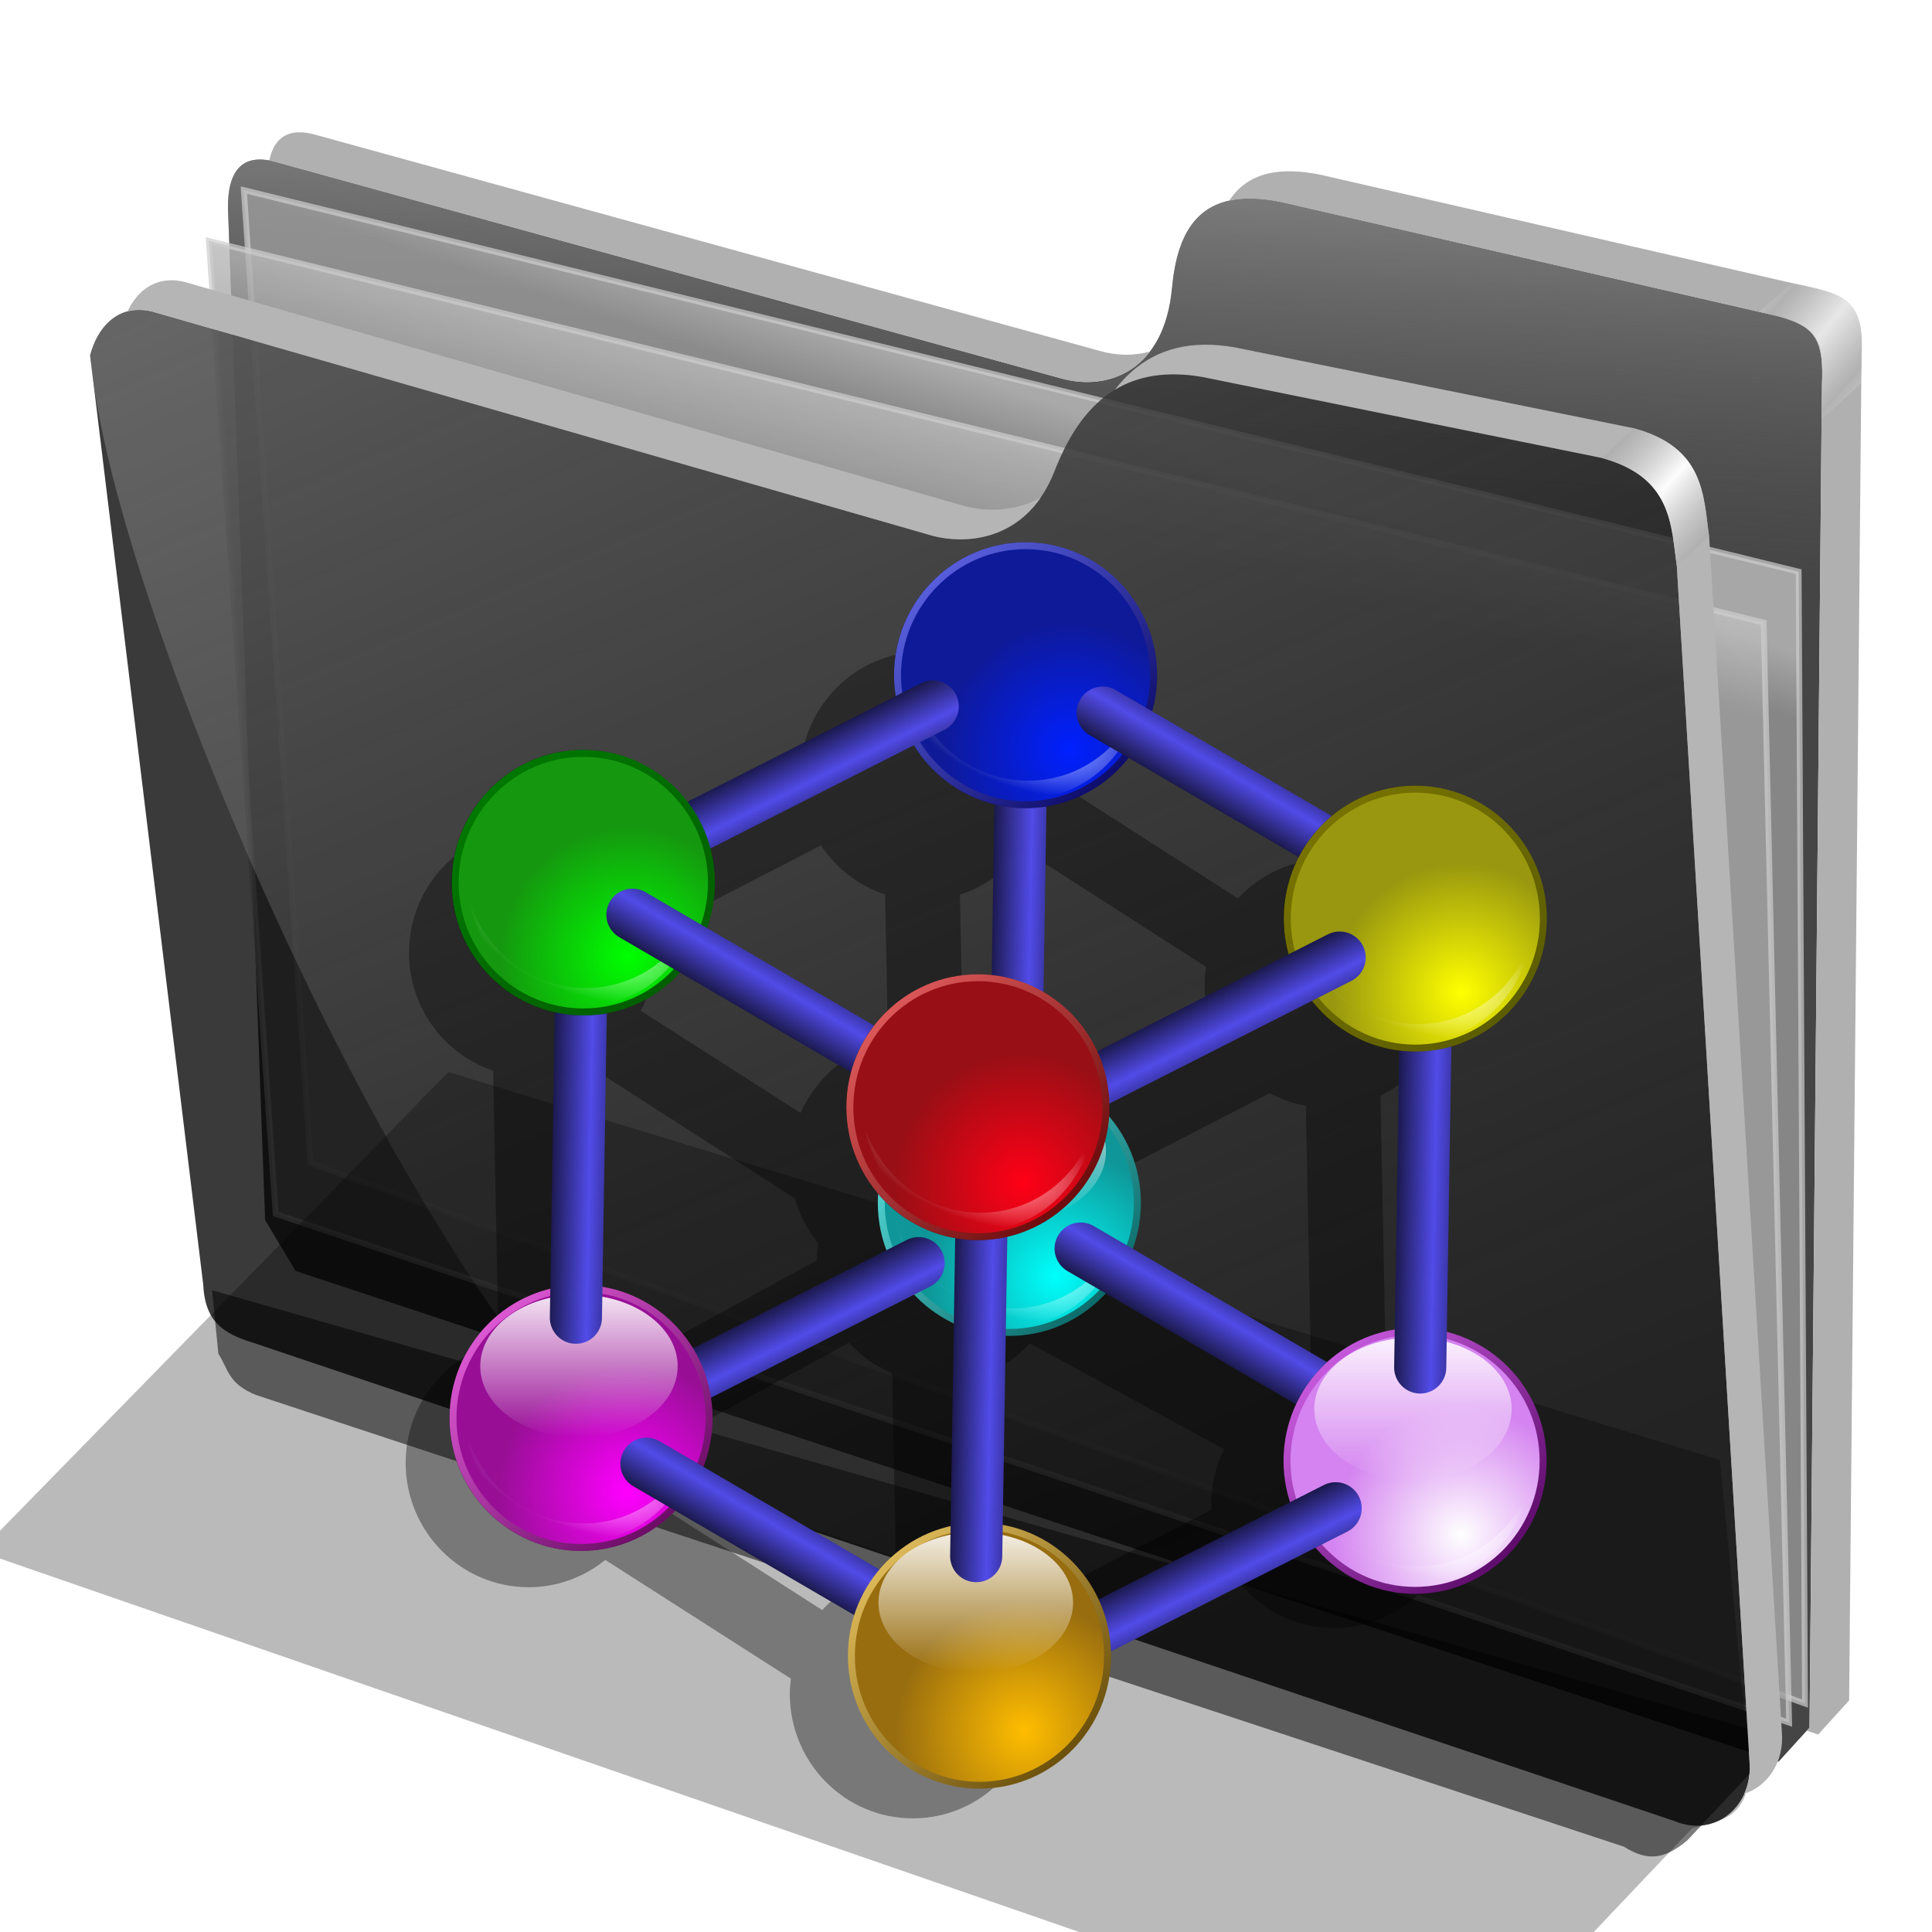 <?xml version="1.0" encoding="UTF-8" standalone="no"?>
<!-- Created with Inkscape (http://www.inkscape.org/) -->
<svg xmlns:dc="http://purl.org/dc/elements/1.1/" xmlns:cc="http://creativecommons.org/ns#" xmlns:rdf="http://www.w3.org/1999/02/22-rdf-syntax-ns#" xmlns:svg="http://www.w3.org/2000/svg" xmlns="http://www.w3.org/2000/svg" xmlns:xlink="http://www.w3.org/1999/xlink" xmlns:sodipodi="http://sodipodi.sourceforge.net/DTD/sodipodi-0.dtd" xmlns:inkscape="http://www.inkscape.org/namespaces/inkscape" width="256" height="256" id="svg2" sodipodi:version="0.32" inkscape:version="0.91 r13725" sodipodi:docname="folder-education.svg" inkscape:output_extension="org.inkscape.output.svg.inkscape">
 <defs id="defs4">
  <linearGradient inkscape:collect="always" id="linearGradient3666">
   <stop id="stop3668" stop-color="black" stop-opacity="1"/>
   <stop offset="1" id="stop3670" stop-color="#514be8" stop-opacity="1"/>
  </linearGradient>
  <linearGradient id="light90to0">
   <stop id="stop1890" stop-color="#ffffff" stop-opacity="0.902"/>
   <stop id="stop1892" offset="1" stop-color="#ffffff" stop-opacity="0"/>
  </linearGradient>
  <linearGradient id="greandraktoblack">
   <stop id="stop7328" stop-color="#007c00" stop-opacity="1"/>
   <stop id="stop7329" offset="1" stop-color="#025a00" stop-opacity="1"/>
  </linearGradient>
  <linearGradient id="greantodarkgrean">
   <stop id="stop5123" stop-color="#00ff01" stop-opacity="1"/>
   <stop id="stop5124" offset="1" stop-color="#15980f" stop-opacity="1"/>
  </linearGradient>
  <linearGradient id="shadow100to0">
   <stop id="stop3425" stop-color="#000000" stop-opacity="1"/>
   <stop id="stop3426" offset="1" stop-color="#000000" stop-opacity="0"/>
  </linearGradient>
  <linearGradient id="linearGradient3082">
   <stop id="stop3084" stop-color="#ff0016" stop-opacity="1"/>
   <stop offset="1" id="stop3086" stop-color="#980f15" stop-opacity="1"/>
  </linearGradient>
  <linearGradient id="linearGradient3088">
   <stop id="stop3090" stop-color="#ef6566" stop-opacity="1"/>
   <stop offset="1" id="stop3092" stop-color="#5a0001" stop-opacity="1"/>
  </linearGradient>
  <linearGradient id="linearGradient3142">
   <stop id="stop3144" stop-color="#656cef" stop-opacity="1"/>
   <stop id="stop3146" offset="1" stop-color="#02005a" stop-opacity="1"/>
  </linearGradient>
  <linearGradient id="linearGradient3148">
   <stop id="stop3150" stop-color="#0020ff" stop-opacity="1"/>
   <stop id="stop3152" offset="1" stop-color="#0f1a98" stop-opacity="1"/>
  </linearGradient>
  <linearGradient id="linearGradient3154">
   <stop id="stop3156" stop-color="white" stop-opacity="0.902"/>
   <stop offset="1" id="stop3158" stop-color="white" stop-opacity="0"/>
  </linearGradient>
  <linearGradient id="linearGradient3047">
   <stop id="stop3049" stop-color="#7c7600" stop-opacity="1"/>
   <stop offset="1" id="stop3051" stop-color="#585a00" stop-opacity="1"/>
  </linearGradient>
  <linearGradient id="linearGradient3053">
   <stop id="stop3055" stop-color="yellow" stop-opacity="1"/>
   <stop offset="1" id="stop3057" stop-color="#98970f" stop-opacity="1"/>
  </linearGradient>
  <linearGradient id="linearGradient3085">
   <stop id="stop3087" stop-color="fuchsia" stop-opacity="1"/>
   <stop id="stop3089" offset="1" stop-color="#980f96" stop-opacity="1"/>
  </linearGradient>
  <linearGradient id="linearGradient3091">
   <stop id="stop3093" stop-color="#ef65e5" stop-opacity="1"/>
   <stop id="stop3095" offset="1" stop-color="#5a0055" stop-opacity="1"/>
  </linearGradient>
  <linearGradient id="linearGradient3121">
   <stop id="stop3123" stop-color="#00fffc" stop-opacity="1"/>
   <stop offset="1" id="stop3125" stop-color="#0f9698" stop-opacity="1"/>
  </linearGradient>
  <linearGradient id="linearGradient3127">
   <stop id="stop3129" stop-color="#65efed" stop-opacity="1"/>
   <stop offset="1" id="stop3131" stop-color="#005a59" stop-opacity="1"/>
  </linearGradient>
  <linearGradient id="linearGradient3184">
   <stop id="stop3186" stop-color="#ffbd00" stop-opacity="1"/>
   <stop offset="1" id="stop3188" stop-color="#986d0f" stop-opacity="1"/>
  </linearGradient>
  <linearGradient id="linearGradient3190">
   <stop id="stop3192" stop-color="#efca65" stop-opacity="1"/>
   <stop offset="1" id="stop3194" stop-color="#5a4000" stop-opacity="1"/>
  </linearGradient>
  <linearGradient id="linearGradient3264">
   <stop id="stop3266" stop-color="white" stop-opacity="1"/>
   <stop id="stop3268" offset="1" stop-color="#d483f0" stop-opacity="1"/>
  </linearGradient>
  <linearGradient id="linearGradient3270">
   <stop id="stop3272" stop-color="#d765ef" stop-opacity="1"/>
   <stop id="stop3274" offset="1" stop-color="#4e005a" stop-opacity="1"/>
  </linearGradient>
  <linearGradient inkscape:collect="always" xlink:href="#shadow100to0" id="linearGradient7135" gradientUnits="userSpaceOnUse" gradientTransform="matrix(0.133,0,0,0.134,161.914,92.01)" x1="-35.432" y1="1061.34" x2="345.05" y2="1061.34"/>
  <radialGradient inkscape:collect="always" xlink:href="#linearGradient3121" id="radialGradient7137" gradientUnits="userSpaceOnUse" gradientTransform="matrix(1.122,0,0,1.134,-33.148,-278.413)" cx="203.9" cy="361.45" fx="203.9" fy="361.27" r="21.967"/>
  <linearGradient inkscape:collect="always" xlink:href="#linearGradient3127" id="linearGradient7139" gradientUnits="userSpaceOnUse" gradientTransform="matrix(1.122,0,0,1.134,-33.148,-278.413)" x1="174.89" y1="326.98" x2="216.98" y2="369.7"/>
  <linearGradient inkscape:collect="always" xlink:href="#light90to0" id="linearGradient7141" gradientUnits="userSpaceOnUse" x1="183.38" y1="18.16" x2="183.38" y2="346.1"/>
  <radialGradient inkscape:collect="always" xlink:href="#linearGradient3154" id="radialGradient7143" gradientUnits="userSpaceOnUse" gradientTransform="matrix(0.137,0.043,-0.021,0.068,178.983,94.99)" cx="123.89" cy="391.47" fx="124.57" fy="391.47" r="166.47"/>
  <linearGradient inkscape:collect="always" xlink:href="#linearGradient3666" id="linearGradient7145" gradientUnits="userSpaceOnUse" gradientTransform="matrix(0.49,0.872,-0.872,0.49,176.469,-30.26)" spreadMethod="reflect" x1="70.87" y1="103.71" x2="76.42" y2="94.29"/>
  <linearGradient inkscape:collect="always" xlink:href="#shadow100to0" id="linearGradient7147" gradientUnits="userSpaceOnUse" gradientTransform="matrix(0.017,0,0,0.018,33.669,15.88)" x1="-35.432" y1="1061.34" x2="345.05" y2="1061.34"/>
  <radialGradient inkscape:collect="always" xlink:href="#linearGradient3148" id="radialGradient7149" gradientUnits="userSpaceOnUse" gradientTransform="matrix(0.147,0,0,0.151,8.084,-33.412)" cx="203.9" cy="361.45" fx="203.9" fy="361.27" r="21.967"/>
  <linearGradient inkscape:collect="always" xlink:href="#linearGradient3142" id="linearGradient7151" gradientUnits="userSpaceOnUse" gradientTransform="matrix(0.147,0,0,0.151,8.084,-33.412)" x1="174.89" y1="326.98" x2="216.98" y2="369.7"/>
  <radialGradient inkscape:collect="always" xlink:href="#linearGradient3154" id="radialGradient7155" gradientUnits="userSpaceOnUse" gradientTransform="matrix(0.018,0.006,-0.003,0.009,35.908,16.277)" cx="123.89" cy="391.47" fx="124.57" fy="391.47" r="166.47"/>
  <linearGradient inkscape:collect="always" xlink:href="#linearGradient3666" id="linearGradient7157" gradientUnits="userSpaceOnUse" gradientTransform="translate(93.614,-42.15)" spreadMethod="reflect" x1="70.87" y1="103.71" x2="76.42" y2="94.29"/>
  <linearGradient inkscape:collect="always" xlink:href="#linearGradient3666" id="linearGradient7159" gradientUnits="userSpaceOnUse" gradientTransform="matrix(-0.542,0.84,-0.84,-0.542,210.74,40.43)" spreadMethod="reflect" x1="70.87" y1="103.71" x2="76.42" y2="94.29"/>
  <linearGradient inkscape:collect="always" xlink:href="#linearGradient3666" id="linearGradient7161" gradientUnits="userSpaceOnUse" gradientTransform="matrix(-0.542,0.84,-0.84,-0.542,208.034,147.239)" spreadMethod="reflect" x1="70.87" y1="103.71" x2="76.42" y2="94.29"/>
  <linearGradient inkscape:collect="always" xlink:href="#shadow100to0" id="linearGradient7163" gradientUnits="userSpaceOnUse" gradientTransform="matrix(0.133,0,0,0.134,97.224,90.644)" x1="-35.432" y1="1061.34" x2="345.05" y2="1061.34"/>
  <radialGradient inkscape:collect="always" xlink:href="#linearGradient3085" id="radialGradient7165" gradientUnits="userSpaceOnUse" gradientTransform="matrix(1.122,0,0,1.134,-97.838,-279.779)" cx="203.9" cy="361.45" fx="203.9" fy="361.27" r="21.967"/>
  <linearGradient inkscape:collect="always" xlink:href="#linearGradient3091" id="linearGradient7167" gradientUnits="userSpaceOnUse" gradientTransform="matrix(1.122,0,0,1.134,-97.838,-279.779)" x1="174.89" y1="326.98" x2="216.98" y2="369.7"/>
  <radialGradient inkscape:collect="always" xlink:href="#linearGradient3154" id="radialGradient7171" gradientUnits="userSpaceOnUse" gradientTransform="matrix(0.137,0.043,-0.021,0.068,114.293,93.624)" cx="123.89" cy="391.47" fx="124.57" fy="391.47" r="166.47"/>
  <linearGradient inkscape:collect="always" xlink:href="#linearGradient3666" id="linearGradient7173" gradientUnits="userSpaceOnUse" gradientTransform="matrix(0.49,0.872,-0.872,0.49,92.109,9.192)" spreadMethod="reflect" x1="70.87" y1="103.71" x2="76.42" y2="94.29"/>
  <linearGradient inkscape:collect="always" xlink:href="#shadow100to0" id="linearGradient7175" gradientUnits="userSpaceOnUse" gradientTransform="matrix(0.118,0,0,0.118,171.478,270.975)" x1="-35.432" y1="1061.34" x2="345.05" y2="1061.34"/>
  <radialGradient inkscape:collect="always" xlink:href="#greantodarkgrean" id="radialGradient7177" gradientUnits="userSpaceOnUse" gradientTransform="matrix(1,0,0,1,-2.451,-55.661)" cx="203.9" cy="361.45" fx="203.9" fy="361.27" r="21.967"/>
  <linearGradient inkscape:collect="always" xlink:href="#greandraktoblack" id="linearGradient7179" gradientUnits="userSpaceOnUse" gradientTransform="matrix(1,0,0,1,-2.451,-55.661)" x1="174.89" y1="326.98" x2="216.98" y2="369.7"/>
  <radialGradient inkscape:collect="always" xlink:href="#light90to0" id="radialGradient7183" gradientUnits="userSpaceOnUse" gradientTransform="matrix(0.122,0.038,-0.019,0.06,186.698,273.603)" cx="123.89" cy="391.47" fx="124.57" fy="391.47" r="166.47"/>
  <linearGradient inkscape:collect="always" xlink:href="#linearGradient3666" id="linearGradient7185" gradientUnits="userSpaceOnUse" gradientTransform="translate(3.375,-3.375)" spreadMethod="reflect" x1="70.87" y1="103.71" x2="76.42" y2="94.29"/>
  <linearGradient inkscape:collect="always" xlink:href="#linearGradient3666" id="linearGradient7187" gradientUnits="userSpaceOnUse" gradientTransform="translate(89.38,60.688)" spreadMethod="reflect" x1="70.87" y1="103.71" x2="76.42" y2="94.29"/>
  <linearGradient inkscape:collect="always" xlink:href="#shadow100to0" id="linearGradient7189" gradientUnits="userSpaceOnUse" gradientTransform="matrix(0.133,0,0,0.134,262.211,173.513)" x1="-35.432" y1="1061.34" x2="345.05" y2="1061.34"/>
  <radialGradient inkscape:collect="always" xlink:href="#linearGradient3264" id="radialGradient7191" gradientUnits="userSpaceOnUse" gradientTransform="matrix(1.122,0,0,1.134,67.149,-196.91)" cx="203.9" cy="361.45" fx="203.9" fy="361.27" r="21.967"/>
  <linearGradient inkscape:collect="always" xlink:href="#linearGradient3270" id="linearGradient7193" gradientUnits="userSpaceOnUse" gradientTransform="matrix(1.122,0,0,1.134,67.149,-196.91)" x1="174.89" y1="326.98" x2="216.98" y2="369.7"/>
  <radialGradient inkscape:collect="always" xlink:href="#linearGradient3154" id="radialGradient7197" gradientUnits="userSpaceOnUse" gradientTransform="matrix(0.137,0.043,-0.021,0.068,279.28,176.493)" cx="123.89" cy="391.47" fx="124.57" fy="391.47" r="166.47"/>
  <linearGradient inkscape:collect="always" xlink:href="#linearGradient3666" id="linearGradient7199" gradientUnits="userSpaceOnUse" gradientTransform="matrix(0.49,0.872,-0.872,0.49,254.113,18.737)" spreadMethod="reflect" x1="70.87" y1="103.71" x2="76.42" y2="94.29"/>
  <linearGradient inkscape:collect="always" xlink:href="#shadow100to0" id="linearGradient7201" gradientUnits="userSpaceOnUse" gradientTransform="matrix(0.133,0,0,0.134,187.656,63.803)" x1="-35.432" y1="1061.34" x2="345.05" y2="1061.34"/>
  <radialGradient inkscape:collect="always" xlink:href="#linearGradient3053" id="radialGradient7203" gradientUnits="userSpaceOnUse" gradientTransform="matrix(1.122,0,0,1.134,-7.405,-306.619)" cx="203.9" cy="361.45" fx="203.9" fy="361.27" r="21.967"/>
  <linearGradient inkscape:collect="always" xlink:href="#linearGradient3047" id="linearGradient7205" gradientUnits="userSpaceOnUse" gradientTransform="matrix(1.122,0,0,1.134,-7.405,-306.619)" x1="174.89" y1="326.98" x2="216.98" y2="369.7"/>
  <radialGradient inkscape:collect="always" xlink:href="#linearGradient3154" id="radialGradient7209" gradientUnits="userSpaceOnUse" gradientTransform="matrix(0.137,0.043,-0.021,0.068,204.725,66.783)" cx="123.89" cy="391.47" fx="124.57" fy="391.47" r="166.47"/>
  <linearGradient inkscape:collect="always" xlink:href="#linearGradient3666" id="linearGradient7211" gradientUnits="userSpaceOnUse" gradientTransform="matrix(-0.542,0.84,-0.84,-0.542,288.825,88.611)" spreadMethod="reflect" x1="70.87" y1="103.71" x2="76.42" y2="94.29"/>
  <linearGradient inkscape:collect="always" xlink:href="#linearGradient3666" id="linearGradient7213" gradientUnits="userSpaceOnUse" gradientTransform="matrix(-0.542,0.84,-0.84,-0.542,288.055,194.273)" spreadMethod="reflect" x1="70.87" y1="103.71" x2="76.42" y2="94.29"/>
  <linearGradient inkscape:collect="always" xlink:href="#linearGradient3666" id="linearGradient7215" gradientUnits="userSpaceOnUse" gradientTransform="translate(6.064,101.971)" spreadMethod="reflect" x1="70.87" y1="103.71" x2="76.42" y2="94.29"/>
  <radialGradient inkscape:collect="always" xlink:href="#linearGradient3184" id="radialGradient7219" gradientUnits="userSpaceOnUse" gradientTransform="matrix(0.147,0,0,0.151,8.084,-33.412)" cx="203.9" cy="361.45" fx="203.9" fy="361.27" r="21.967"/>
  <linearGradient inkscape:collect="always" xlink:href="#linearGradient3190" id="linearGradient7221" gradientUnits="userSpaceOnUse" gradientTransform="matrix(0.147,0,0,0.151,8.084,-33.412)" x1="174.89" y1="326.98" x2="216.98" y2="369.7"/>
  <linearGradient inkscape:collect="always" xlink:href="#linearGradient3666" id="linearGradient7227" gradientUnits="userSpaceOnUse" gradientTransform="matrix(0.49,0.872,-0.872,0.49,168.914,54.939)" spreadMethod="reflect" x1="70.87" y1="103.71" x2="76.42" y2="94.29"/>
  <linearGradient inkscape:collect="always" xlink:href="#shadow100to0" id="linearGradient7229" gradientUnits="userSpaceOnUse" gradientTransform="matrix(0.017,0,0,0.018,34.82,16.062)" x1="-35.432" y1="1061.34" x2="345.05" y2="1061.34"/>
  <radialGradient inkscape:collect="always" xlink:href="#linearGradient3082" id="radialGradient7231" gradientUnits="userSpaceOnUse" gradientTransform="matrix(0.147,0,0,0.151,9.236,-33.23)" cx="203.9" cy="361.45" fx="203.9" fy="361.27" r="21.967"/>
  <linearGradient inkscape:collect="always" xlink:href="#linearGradient3088" id="linearGradient7233" gradientUnits="userSpaceOnUse" gradientTransform="matrix(0.147,0,0,0.151,9.236,-33.23)" x1="174.89" y1="326.98" x2="216.98" y2="369.7"/>
  <radialGradient inkscape:collect="always" xlink:href="#light90to0" id="radialGradient7237" gradientUnits="userSpaceOnUse" gradientTransform="matrix(0.018,0.006,-0.003,0.009,37.059,16.459)" cx="123.89" cy="391.47" fx="124.57" fy="391.47" r="166.47"/>
  <filter inkscape:collect="always" id="filter4484" x="-0.038" width="1.076" y="-0.034" height="1.068" color-interpolation-filters="sRGB">
   <feGaussianBlur inkscape:collect="always" stdDeviation="3.109" id="feGaussianBlur4486"/>
  </filter>
  <linearGradient inkscape:collect="always" id="linearGradient4167">
   <stop id="stop4169" stop-color="#adadad" stop-opacity="0.624"/>
   <stop offset="1" id="stop4171" stop-color="#ffffff" stop-opacity="0.973"/>
  </linearGradient>
  <linearGradient id="linearGradient4223" inkscape:collect="always">
   <stop id="stop4225" stop-color="#bebebe" stop-opacity="0.803"/>
   <stop id="stop4227" offset="1" stop-color="#9f9f9f" stop-opacity="0.732"/>
  </linearGradient>
  <linearGradient id="linearGradient4211" inkscape:collect="always">
   <stop id="stop4213" stop-color="#9f9f9f" stop-opacity="0.634"/>
   <stop id="stop4215" offset="1" stop-color="#696969" stop-opacity="0"/>
  </linearGradient>
  <linearGradient id="linearGradient4171" inkscape:collect="always">
   <stop id="stop4173" stop-color="#b2b2b2" stop-opacity="0.624"/>
   <stop id="stop4175" offset="1" stop-color="#ffffff" stop-opacity="0.698"/>
  </linearGradient>
  <linearGradient id="linearGradient4142" inkscape:collect="always">
   <stop id="stop4144" stop-color="#909090" stop-opacity="0.519"/>
   <stop id="stop4146" offset="1" stop-color="#696969" stop-opacity="0"/>
  </linearGradient>
  <linearGradient gradientUnits="userSpaceOnUse" y2="324.36" x2="278.75" y1="63.25" x1="165.74" id="linearGradient4148" xlink:href="#linearGradient4142" inkscape:collect="always"/>
  <filter height="1.1" y="-0.05" width="1.056" x="-0.028" id="filter4160" inkscape:collect="always" color-interpolation-filters="sRGB">
   <feGaussianBlur id="feGaussianBlur4162" stdDeviation="3.563" inkscape:collect="always"/>
  </filter>
  <linearGradient spreadMethod="reflect" gradientUnits="userSpaceOnUse" y2="114.16" x2="387.93" y1="106.85" x1="379.78" id="linearGradient4177" xlink:href="#linearGradient4167" inkscape:collect="always"/>
  <linearGradient gradientTransform="translate(26.809,-26.383)" y2="114.16" x2="387.93" y1="108.46" x1="381.27" spreadMethod="reflect" gradientUnits="userSpaceOnUse" id="linearGradient4207" xlink:href="#linearGradient4171" inkscape:collect="always"/>
  <linearGradient gradientUnits="userSpaceOnUse" y2="125.1" x2="281.1" y1="61.711" x1="284.7" id="linearGradient4217" xlink:href="#linearGradient4211" inkscape:collect="always"/>
  <linearGradient gradientUnits="userSpaceOnUse" y2="103.09" x2="255.7" y1="93.26" x1="259.02" id="linearGradient4229" xlink:href="#linearGradient4223" inkscape:collect="always"/>
  <linearGradient gradientUnits="userSpaceOnUse" y2="117.29" x2="258.99" y1="102.54" x1="262.84" id="linearGradient4237" xlink:href="#linearGradient4223" inkscape:collect="always"/>
  <filter height="1.136" y="-0.068" width="1.049" x="-0.024" id="filter4257" inkscape:collect="always" color-interpolation-filters="sRGB">
   <feGaussianBlur id="feGaussianBlur4259" stdDeviation="2.754" inkscape:collect="always"/>
  </filter>
 </defs>
 <sodipodi:namedview id="base" pagecolor="#ffffff" bordercolor="#666666" borderopacity="1.0" inkscape:pageopacity="0.0" inkscape:pageshadow="2" inkscape:zoom="3.3085938" inkscape:cx="128" inkscape:cy="128" inkscape:document-units="px" inkscape:current-layer="layer1" width="256" height="256" inkscape:window-width="1920" inkscape:window-height="1056" inkscape:window-x="0" inkscape:window-y="0" showgrid="false" inkscape:window-maximized="1"/>
 <g inkscape:label="1. réteg" inkscape:groupmode="layer" id="layer1">
  <g transform="matrix(0.771,0,0,0.771,-77.651,-24.356)" id="g4261">
   <path d="m 137.158,253.333 1.093,10.929 c 1.695,2.564 1.625,5.182 6.557,7.104 l 234.99,77.596 c 4.362,2.76 7.274,1.936 10.911,-1.093 l 16.393,-17.486 z" id="path4239" inkscape:connector-curvature="0" sodipodi:nodetypes="ccccccc" stroke-opacity="1" fill="#000000" filter="url(#filter4257)" fill-rule="evenodd" stroke="none" stroke-linejoin="miter" fill-opacity="0.514" stroke-linecap="butt" stroke-width="1"/>
   <path d="M 146.277,241.277 139.894,67.34 c -0.054,-6.438 2.499,-9.417 7.979,-7.979 l 135.106,37.234 c 8.126,2.326 17.809,-1.267 19.149,-15.426 0.936,-9.894 4.671,-17.67 18.617,-14.894 l 85.638,19.681 c 6.411,1.511 7.818,4.448 7.447,11.702 l -2.128,230.851 -5.319,5.851 -254.867,-84.342 z" id="path4198" inkscape:connector-curvature="0" sodipodi:nodetypes="ccccsccccccc" stroke-opacity="1" fill="#000000" fill-rule="evenodd" stroke="none" stroke-linejoin="miter" fill-opacity="0.73" stroke-linecap="butt" stroke-width="1"/>
   <path sodipodi:nodetypes="ccccsccccccc" inkscape:connector-curvature="0" id="path4209" d="M 146.277,241.277 139.894,67.34 c -0.054,-6.438 2.499,-9.417 7.979,-7.979 l 135.106,37.234 c 8.126,2.326 17.809,-1.267 19.149,-15.426 0.936,-9.894 4.671,-17.67 18.617,-14.894 l 85.638,19.681 c 6.411,1.511 7.818,4.448 7.447,11.702 l -2.128,230.851 -5.319,5.851 -254.867,-84.342 z" stroke-opacity="1" fill="url(#linearGradient4217)" fill-rule="evenodd" stroke="none" stroke-linejoin="miter" fill-opacity="1" stroke-linecap="butt" stroke-width="1"/>
   <path inkscape:connector-curvature="0" id="path4221" d="m 142.623,64.262 267.213,65.574 1.093,194.536 -256.831,-92.896 z" sodipodi:nodetypes="ccccc" stroke-opacity="0.705" fill="url(#linearGradient4229)" fill-rule="evenodd" stroke="#cecece" stroke-linejoin="miter" fill-opacity="1" stroke-linecap="butt" stroke-width="1"/>
   <path d="m 136.612,73.005 267.213,65.574 4.372,189.071 -260.109,-87.432 z" id="path4219" inkscape:connector-curvature="0" stroke-opacity="0.705" fill="url(#linearGradient4237)" fill-rule="evenodd" stroke="#cecece" stroke-linejoin="miter" fill-opacity="1" stroke-linecap="butt" stroke-width="1"/>
   <path d="m 116.204,92.685 c 1.132,-4.541 4.635,-9.034 10.687,-7.545 L 261.111,123.704 c 6.481,1.636 16.363,0.332 20.833,-11.111 4.009,-10.262 10.874,-18.78 25.463,-16.204 l 68.519,13.889 c 12.253,3.29 11.967,11.681 12.963,18.519 l 12.5,205.556 c 0.65,7.443 -5.751,13.213 -12.963,10.185 L 144.907,262.593 c -4.922,-1.559 -8.94,-3.097 -9.259,-10.185 z" id="path4138" inkscape:connector-curvature="0" sodipodi:nodetypes="cccscccccccc" stroke-opacity="1" fill="#000000" fill-rule="evenodd" stroke="none" stroke-linejoin="miter" fill-opacity="0.77" stroke-linecap="butt" stroke-width="1"/>
   <path sodipodi:nodetypes="cccsccccccc" inkscape:connector-curvature="0" id="path4140" d="m 116.204,92.685 c 1.132,-4.541 4.635,-9.034 10.687,-7.545 L 261.111,123.704 c 6.481,1.636 16.363,0.332 20.833,-11.111 4.009,-10.262 10.874,-18.78 25.463,-16.204 l 68.519,13.889 c 12.253,3.29 11.967,11.681 12.963,18.519 l 12.5,205.556 c 0.65,7.443 -5.751,13.213 -12.963,10.185 L 209.722,283.889 C 173.765,257.83 120.359,138.216 116.204,92.685 Z" stroke-opacity="1" fill="url(#linearGradient4148)" fill-rule="evenodd" stroke="none" stroke-linejoin="miter" fill-opacity="1" stroke-linecap="butt" stroke-width="1"/>
   <path d="m 177.778,215.833 -80.556,82.407 255.556,88.426 38.75,-40.871 c 4.635,-1.302 9.968,-1.381 9.861,-10.981 L 396.296,282.5 Z" id="path4150" inkscape:connector-curvature="0" sodipodi:nodetypes="ccccccc" stroke-opacity="1" fill="#000000" filter="url(#filter4160)" fill-rule="evenodd" stroke="none" stroke-linejoin="miter" fill-opacity="0.273" stroke-linecap="butt" stroke-width="1"/>
   <path inkscape:connector-curvature="0" d="m 130.297,79.758 c -3.737,-0.059 -6.271,2.374 -7.662,5.354 1.245,-0.331 2.659,-0.363 4.256,0.029 l 134.221,38.562 c 5.499,1.388 13.442,0.658 18.455,-6.582 -4.306,2.386 -9.166,2.433 -12.9,1.49 L 132.447,80.047 c -0.757,-0.186 -1.473,-0.278 -2.15,-0.289 z m 177.547,11.074 c -7.107,0.029 -11.993,3.152 -15.514,7.738 3.827,-2.318 8.719,-3.304 15.078,-2.182 l 68.518,13.889 c 12.253,3.29 11.967,11.682 12.963,18.52 l 12.5,205.555 c 0.175,2.008 -0.176,3.885 -0.904,5.51 4.096,-1.288 6.901,-5.556 6.461,-10.602 l -12.5,-205.557 c -0.996,-6.838 -0.71,-15.227 -12.963,-18.518 L 312.963,91.297 c -1.824,-0.322 -3.527,-0.471 -5.119,-0.465 z" id="path4164" stroke-opacity="1" fill="#b5b5b5" fill-rule="evenodd" stroke="none" stroke-linejoin="miter" fill-opacity="1" stroke-linecap="butt" stroke-width="1"/>
   <path id="path4169" d="m 375.926,110.277 c 12.253,3.29 11.967,11.682 12.963,18.52 2.184,-2.058 3.134,-2.713 5.557,-5.094 -0.996,-6.838 -0.71,-15.227 -12.963,-18.518 -2.398,2.288 -2.992,2.799 -5.557,5.092 z" inkscape:connector-curvature="0" sodipodi:nodetypes="ccccc" stroke-opacity="1" fill="url(#linearGradient4177)" fill-rule="evenodd" stroke="none" stroke-linejoin="miter" fill-opacity="1" stroke-linecap="butt" stroke-width="1"/>
   <path inkscape:connector-curvature="0" d="m 151.904,54.332 c -2.674,0.112 -4.278,1.802 -4.9,4.838 0.282,0.052 0.57,0.113 0.869,0.191 l 135.105,37.234 c 5.412,1.549 11.51,0.467 15.379,-4.605 -2.772,0.802 -5.762,0.728 -8.57,-0.076 L 154.682,54.682 c -1.027,-0.27 -1.954,-0.384 -2.777,-0.35 z m 170.883,6.701 c -5.399,-0.127 -8.737,1.853 -10.814,5.035 2.347,-0.519 5.228,-0.496 8.771,0.209 l 85.639,19.68 c 6.411,1.511 7.818,4.449 7.447,11.703 l -2.129,230.85 -0.475,0.521 1.965,0.65 5.318,-5.852 2.129,-230.852 c 0.371,-7.255 -1.036,-10.19 -7.447,-11.701 L 327.553,61.596 c -1.743,-0.347 -3.327,-0.529 -4.766,-0.562 z" id="path4200" stroke-opacity="1" fill="#b0b0b0" fill-rule="evenodd" stroke="none" stroke-linejoin="miter" fill-opacity="1" stroke-linecap="butt" stroke-width="1"/>
   <path sodipodi:nodetypes="ccccc" inkscape:connector-curvature="0" d="m 403.124,85.141 c 12.402,2.867 10.717,4.984 10.703,18.468 2.184,-2.058 4.251,-3.752 6.674,-6.133 0.485,-12.137 1.005,-14.994 -11.898,-17.245 -2.398,2.288 -2.914,2.617 -5.479,4.91 z" id="path4205" stroke-opacity="1" fill="url(#linearGradient4207)" fill-rule="evenodd" stroke="none" stroke-linejoin="miter" fill-opacity="1" stroke-linecap="butt" stroke-width="1"/>
  </g>
  <g id="text4194" transform="translate(40.925,-67.847)" font-style="normal" word-spacing="0" line-height="125%" font-weight="bold" font-stretch="normal" letter-spacing="0" font-variant="normal" font-size="7.5" stroke-opacity="1" font-family="STIXIntegralsSm" fill="#000000" stroke="none" stroke-linejoin="miter" fill-opacity="1" stroke-linecap="butt" stroke-width="1">
   <path d="m -33.815,58.841 -2.205,0 -0.348,0.996 -1.417,0 2.025,-5.468 1.681,0 2.025,5.468 -1.417,0 -0.344,-0.996 z m -1.853,-1.014 1.498,0 -0.747,-2.175 -0.751,2.175 z" id="path4199" inkscape:connector-curvature="0"/>
   <path d="m -31.332,54.369 2.34,0 q 1.044,0 1.6,0.465 0.56,0.461 0.56,1.318 0,0.861 -0.56,1.326 -0.557,0.461 -1.6,0.461 l -0.93,0 0,1.897 -1.41,0 0,-5.468 z m 1.41,1.022 0,1.527 0.78,0 q 0.41,0 0.634,-0.198 0.223,-0.201 0.223,-0.568 0,-0.366 -0.223,-0.564 -0.223,-0.198 -0.634,-0.198 l -0.78,0 z" id="path4201" inkscape:connector-curvature="0"/>
  </g>
  <path d="m 475.653,77.723 c -12.436,-10e-7 -22.553,10.014 -22.949,22.492 l -33.821,17.471 c -4.168,-4.268 -9.913,-6.93 -16.309,-6.93 -12.687,0 -22.99,10.411 -22.99,23.239 10e-6,10.264 6.594,18.961 15.728,22.036 l 0.996,50.753 c -9.966,2.542 -17.346,11.671 -17.346,22.534 10e-6,12.828 10.303,23.239 22.99,23.239 5.423,-1e-5 10.385,-1.923 14.317,-5.104 l 34.693,22.202 c -0.115,0.943 -0.207,1.889 -0.207,2.863 0,12.828 10.303,23.239 22.99,23.239 12.687,-1e-5 22.99,-10.411 22.99,-23.239 0,-0.563 -0.044,-1.107 -0.083,-1.66 l 37.805,-19.546 c 4.21,5.404 10.726,8.881 18.052,8.881 12.687,-1e-5 22.99,-10.411 22.99,-23.239 0,-9.506 -5.644,-17.691 -13.736,-21.289 0.275,-0.775 0.432,-1.617 0.415,-2.49 l -1.037,-52.496 c 7.739,-3.742 13.114,-11.71 13.114,-20.957 -2e-5,-12.828 -10.303,-23.239 -22.99,-23.239 -6.604,0 -12.572,2.831 -16.765,7.345 l -32.327,-20.749 c 0.293,-0.907 0.575,-1.837 0.788,-2.822 -0.329,0.92 -0.716,1.778 -1.12,2.614 l -3.237,-2.075 c -0.089,-12.751 -10.318,-23.073 -22.949,-23.073 z m -19.089,36.187 c 2.845,4.291 7.036,7.547 11.993,9.171 l 0.539,27.555 c -7.313,1.514 -13.366,6.559 -16.35,13.28 L 422.909,144.826 c 1.689,-3.235 2.656,-6.922 2.656,-10.831 0,-1.331 -0.119,-2.631 -0.332,-3.901 l 31.331,-16.184 z m 37.681,0.705 34.278,21.994 c -0.136,1.023 -0.249,2.052 -0.249,3.112 0,3.536 0.8,6.875 2.199,9.877 l -34.568,17.844 c -1.789,-6.81 -6.528,-12.39 -12.782,-15.23 l -0.581,-29.091 c 4.702,-1.506 8.76,-4.488 11.62,-8.424 0.031,-0.023 0.052,-0.06 0.083,-0.083 z m -81.545,40.212 38.967,25.024 c 0.888,3.105 2.369,5.959 4.357,8.383 -0.122,0.968 -0.207,1.945 -0.207,2.946 0,0.096 -10e-4,0.195 0,0.29 l -38.262,20.874 c -2.095,-1.965 -4.554,-3.575 -7.262,-4.648 l -0.954,-51.458 c 1.178,-0.366 2.272,-0.867 3.361,-1.411 z m 127.733,5.395 c 2.084,1.128 4.359,1.932 6.764,2.365 l 0.996,50.877 c 0.004,0.228 0.058,0.442 0.083,0.664 -1.214,0.231 -2.388,0.581 -3.527,0.996 L 501.756,191.72 c 0.004,-0.179 0.042,-0.359 0.042,-0.539 0,-3.536 -0.8,-6.876 -2.199,-9.877 l 40.835,-21.081 z m -78.598,46.644 c 2.224,2.457 4.976,4.411 8.051,5.727 l 0.705,36.934 c -5.428,0.752 -10.245,3.414 -13.778,7.304 l -32.825,-21.04 c 0.594,-2.063 0.913,-4.218 0.913,-6.474 0,-0.772 -0.052,-1.53 -0.124,-2.282 l 37.058,-20.168 z m 33.78,0.124 36.27,19.753 c -1.505,3.084 -2.365,6.54 -2.365,10.209 0,0.379 0.024,0.745 0.042,1.12 l -38.096,19.67 c -1.893,-2.319 -4.209,-4.249 -6.847,-5.685 l -0.747,-38.22 c 4.595,-1.044 8.645,-3.484 11.744,-6.847 z" id="path5119" inkscape:connector-curvature="0" transform="matrix(0.709,0,0,0.709,-214.929,31.251)" fill="#000000" filter="url(#filter4484)" fill-rule="evenodd" stroke="none" fill-opacity="0.358"/>
  <g id="g7013" inkscape:label="1. réteg" transform="matrix(0.709,0,0,0.709,41.38,62.202)">
   <g transform="matrix(0.974,0,0,0.974,5.836,5.99)" id="g2125">
    <g id="g3139" transform="translate(-59.025,17.44)">
     <path stroke-miterlimit="4" sodipodi:nodetypes="ccccc" id="path2058" d="m 186.783,92.316 c -13.562,0 -24.571,11.128 -24.571,24.841 0,13.713 11.009,24.846 24.571,24.846 13.562,0 24.571,-11.132 24.571,-24.846 0,-13.713 -11.009,-24.841 -24.571,-24.841 z" inkscape:connector-curvature="0" stroke-opacity="1" fill="#ffffff" fill-rule="evenodd" stroke="url(#linearGradient7135)" stroke-linejoin="miter" fill-opacity="1" stroke-linecap="butt" stroke-width="1.334"/>
     <path stroke-miterlimit="4" id="path2060" d="m 186.783,92.316 c -13.562,0 -24.571,11.128 -24.571,24.841 0,13.713 11.009,24.846 24.571,24.846 13.562,0 24.571,-11.132 24.571,-24.846 0,-13.713 -11.009,-24.841 -24.571,-24.841 z" sodipodi:nodetypes="csssc" inkscape:connector-curvature="0" stroke-opacity="1" fill="url(#radialGradient7137)" fill-rule="evenodd" stroke="url(#linearGradient7139)" stroke-linejoin="miter" fill-opacity="1" stroke-linecap="butt" stroke-width="1.334"/>
     <circle r="163.26" cy="185.68" cx="184.43" transform="matrix(0.116,0,0,0.084,164.989,91.62)" id="path2062" fill="url(#linearGradient7141)" fill-rule="evenodd" stroke="none" fill-opacity="1"/>
     <path sodipodi:nodetypes="ccc" id="path2064" d="m 165.065,121.318 c 6.203,26.418 38.525,25.66 44.125,-0.173 -7.751,21.68 -35.908,21.637 -44.125,0.173 z" inkscape:connector-curvature="0" fill="url(#radialGradient7143)" fill-rule="evenodd" stroke="none" fill-opacity="1"/>
    </g>
    <path stroke-miterlimit="4" d="m 129.929,55.628 -0.977,61.541" id="path3706" inkscape:connector-curvature="0" stroke-dasharray="none" stroke-opacity="1" fill="none" stroke="url(#linearGradient7145)" stroke-linejoin="miter" stroke-linecap="round" stroke-width="10"/>
    <g id="g3160" transform="matrix(7.624,0,0,7.515,-150.688,-111.155)">
     <path stroke-miterlimit="4" d="m 36.931,15.921 c -1.779,0 -3.223,1.481 -3.223,3.306 0,1.825 1.444,3.306 3.223,3.306 1.779,0 3.223,-1.481 3.223,-3.306 0,-1.825 -1.444,-3.306 -3.223,-3.306 z" id="path3112" sodipodi:nodetypes="ccccc" inkscape:connector-curvature="0" stroke-opacity="1" fill="#ffffff" fill-rule="evenodd" stroke="url(#linearGradient7147)" stroke-linejoin="miter" fill-opacity="1" stroke-linecap="butt" stroke-width="0.176"/>
     <path stroke-miterlimit="4" sodipodi:nodetypes="csssc" d="m 36.931,15.921 c -1.779,0 -3.223,1.481 -3.223,3.306 0,1.825 1.444,3.306 3.223,3.306 1.779,0 3.223,-1.481 3.223,-3.306 0,-1.825 -1.444,-3.306 -3.223,-3.306 z" id="path3114" inkscape:connector-curvature="0" stroke-opacity="1" fill="url(#radialGradient7149)" fill-rule="evenodd" stroke="url(#linearGradient7151)" stroke-linejoin="miter" fill-opacity="1" stroke-linecap="butt" stroke-width="0.176"/>
     <circle r="163.26" cy="185.68" cx="184.43" id="path3116" transform="matrix(0.015,0,0,0.011,34.072,15.828)" fill="url(#linearGradient7141)" fill-rule="evenodd" stroke="none" fill-opacity="1"/>
     <path d="m 34.082,19.78 c 0.814,3.515 5.053,3.415 5.787,-0.023 -1.017,2.885 -4.71,2.879 -5.787,0.023 z" id="path3118" sodipodi:nodetypes="ccc" inkscape:connector-curvature="0" fill="url(#radialGradient7155)" fill-rule="evenodd" stroke="none" fill-opacity="1"/>
    </g>
    <path stroke-miterlimit="4" id="path3674" d="m 145.671,40.511 53.165,31.013" inkscape:connector-curvature="0" stroke-dasharray="none" stroke-opacity="1" fill="none" stroke="url(#linearGradient7157)" stroke-linejoin="miter" stroke-linecap="round" stroke-width="10"/>
    <path stroke-miterlimit="4" d="M 113.058,39.335 58.169,67.181" id="path3678" inkscape:connector-curvature="0" stroke-dasharray="none" stroke-opacity="1" fill="none" stroke="url(#linearGradient7159)" stroke-linejoin="miter" stroke-linecap="round" stroke-width="10"/>
    <path stroke-miterlimit="4" id="path3690" d="M 110.353,146.143 55.464,173.989" inkscape:connector-curvature="0" stroke-dasharray="none" stroke-opacity="1" fill="none" stroke="url(#linearGradient7161)" stroke-linejoin="miter" stroke-linecap="round" stroke-width="10"/>
    <g id="g3103" transform="translate(-76.517,60.065)">
     <path stroke-miterlimit="4" d="m 122.093,90.95 c -13.562,0 -24.571,11.128 -24.571,24.841 0,13.713 11.009,24.846 24.571,24.846 13.562,0 24.571,-11.132 24.571,-24.846 0,-13.713 -11.009,-24.841 -24.571,-24.841 z" id="path2046" sodipodi:nodetypes="ccccc" inkscape:connector-curvature="0" stroke-opacity="1" fill="#ffffff" fill-rule="evenodd" stroke="url(#linearGradient7163)" stroke-linejoin="miter" fill-opacity="1" stroke-linecap="butt" stroke-width="1.334"/>
     <path stroke-miterlimit="4" sodipodi:nodetypes="csssc" d="m 122.093,90.95 c -13.562,0 -24.571,11.128 -24.571,24.841 0,13.713 11.009,24.846 24.571,24.846 13.562,0 24.571,-11.132 24.571,-24.846 0,-13.713 -11.009,-24.841 -24.571,-24.841 z" id="path2048" inkscape:connector-curvature="0" stroke-opacity="1" fill="url(#radialGradient7165)" fill-rule="evenodd" stroke="url(#linearGradient7167)" stroke-linejoin="miter" fill-opacity="1" stroke-linecap="butt" stroke-width="1.334"/>
     <circle r="163.26" cy="185.68" cx="184.43" id="path2050" transform="matrix(0.116,0,0,0.084,100.299,90.253)" fill="url(#linearGradient7141)" fill-rule="evenodd" stroke="none" fill-opacity="1"/>
     <path d="m 100.375,119.951 c 6.203,26.418 38.525,25.66 44.125,-0.173 -7.751,21.68 -35.908,21.637 -44.125,0.173 z" id="path2052" sodipodi:nodetypes="ccc" inkscape:connector-curvature="0" fill="url(#radialGradient7171)" fill-rule="evenodd" stroke="none" fill-opacity="1"/>
    </g>
    <path stroke-miterlimit="4" id="path3702" d="M 45.569,95.08 44.592,156.621" inkscape:connector-curvature="0" stroke-dasharray="none" stroke-opacity="1" fill="none" stroke="url(#linearGradient7173)" stroke-linejoin="miter" stroke-linecap="round" stroke-width="10"/>
    <g id="g2593" inkscape:label="1. réteg" transform="matrix(0.228,0,0,0.228,17.148,44.647)">
     <g transform="matrix(4.921,0,0,4.967,-826.363,-1331.121)" id="g2329">
      <path stroke-miterlimit="4" sodipodi:nodetypes="ccccc" id="path8494" d="m 193.653,271.245 c -12.093,0 -21.909,9.813 -21.909,21.905 0,12.092 9.816,21.909 21.909,21.909 12.093,0 21.909,-9.816 21.909,-21.909 0,-12.092 -9.816,-21.905 -21.909,-21.905 z" inkscape:connector-curvature="0" stroke-opacity="1" fill="#ffffff" fill-rule="evenodd" stroke="url(#linearGradient7175)" stroke-linejoin="miter" fill-opacity="1" stroke-linecap="butt" stroke-width="1.183"/>
      <path stroke-miterlimit="4" id="path8495" d="m 193.653,271.245 c -12.093,0 -21.909,9.813 -21.909,21.905 0,12.092 9.816,21.909 21.909,21.909 12.093,0 21.909,-9.816 21.909,-21.909 0,-12.092 -9.816,-21.905 -21.909,-21.905 z" sodipodi:nodetypes="csssc" inkscape:connector-curvature="0" stroke-opacity="1" fill="url(#radialGradient7177)" fill-rule="evenodd" stroke="url(#linearGradient7179)" stroke-linejoin="miter" fill-opacity="1" stroke-linecap="butt" stroke-width="1.183"/>
      <circle r="163.26" cy="185.68" cx="184.43" transform="matrix(0.104,0,0,0.074,174.44,271.061)" id="path8497" fill="url(#linearGradient7141)" fill-rule="evenodd" stroke="none" fill-opacity="1"/>
      <path sodipodi:nodetypes="ccc" id="path8498" d="m 174.288,296.818 c 5.531,23.295 34.351,22.626 39.344,-0.152 -6.911,19.117 -32.018,19.079 -39.344,0.152 z" inkscape:connector-curvature="0" fill="url(#radialGradient7183)" fill-rule="evenodd" stroke="none" fill-opacity="1"/>
     </g>
    </g>
    <path stroke-miterlimit="4" d="M 55.432,79.286 108.596,110.299" id="path2779" inkscape:connector-curvature="0" stroke-dasharray="none" stroke-opacity="1" fill="none" stroke="url(#linearGradient7185)" stroke-linejoin="miter" stroke-linecap="round" stroke-width="10"/>
    <path stroke-miterlimit="4" d="m 141.437,143.349 53.165,31.013" id="path3698" inkscape:connector-curvature="0" stroke-dasharray="none" stroke-opacity="1" fill="none" stroke="url(#linearGradient7187)" stroke-linejoin="miter" stroke-linecap="round" stroke-width="10"/>
    <g id="g2771" transform="translate(-81.476,-14.571)">
     <path stroke-miterlimit="4" d="m 287.08,173.819 c -13.562,0 -24.571,11.128 -24.571,24.841 0,13.713 11.009,24.846 24.571,24.846 13.562,0 24.571,-11.132 24.571,-24.846 0,-13.713 -11.009,-24.841 -24.571,-24.841 z" id="path3218" sodipodi:nodetypes="ccccc" inkscape:connector-curvature="0" stroke-opacity="1" fill="#ffffff" fill-rule="evenodd" stroke="url(#linearGradient7189)" stroke-linejoin="miter" fill-opacity="1" stroke-linecap="butt" stroke-width="1.334"/>
     <path stroke-miterlimit="4" sodipodi:nodetypes="csssc" d="m 287.08,173.819 c -13.562,0 -24.571,11.128 -24.571,24.841 0,13.713 11.009,24.846 24.571,24.846 13.562,0 24.571,-11.132 24.571,-24.846 0,-13.713 -11.009,-24.841 -24.571,-24.841 z" id="path3220" inkscape:connector-curvature="0" stroke-opacity="1" fill="url(#radialGradient7191)" fill-rule="evenodd" stroke="url(#linearGradient7193)" stroke-linejoin="miter" fill-opacity="1" stroke-linecap="butt" stroke-width="1.334"/>
     <circle r="163.26" cy="185.68" cx="184.43" id="path3222" transform="matrix(0.116,0,0,0.084,265.285,173.122)" fill="url(#linearGradient7141)" fill-rule="evenodd" stroke="none" fill-opacity="1"/>
     <path d="m 265.362,202.82 c 6.203,26.418 38.525,25.66 44.125,-0.173 -7.751,21.68 -35.908,21.637 -44.125,0.173 z" id="path3224" sodipodi:nodetypes="ccc" inkscape:connector-curvature="0" fill="url(#radialGradient7197)" fill-rule="evenodd" stroke="none" fill-opacity="1"/>
    </g>
    <path stroke-miterlimit="4" id="path3710" d="m 207.573,104.626 -0.977,61.541" inkscape:connector-curvature="0" stroke-dasharray="none" stroke-opacity="1" fill="none" stroke="url(#linearGradient7199)" stroke-linejoin="miter" stroke-linecap="round" stroke-width="10"/>
    <g id="g2736" transform="translate(-6.87,-8.913)">
     <path stroke-miterlimit="4" sodipodi:nodetypes="ccccc" id="path2034" d="m 212.525,64.109 c -13.562,0 -24.571,11.128 -24.571,24.841 0,13.713 11.009,24.846 24.571,24.846 13.562,0 24.571,-11.132 24.571,-24.846 0,-13.713 -11.009,-24.841 -24.571,-24.841 z" inkscape:connector-curvature="0" stroke-opacity="1" fill="#ffffff" fill-rule="evenodd" stroke="url(#linearGradient7201)" stroke-linejoin="miter" fill-opacity="1" stroke-linecap="butt" stroke-width="1.334"/>
     <path stroke-miterlimit="4" id="path2036" d="m 212.525,64.109 c -13.562,0 -24.571,11.128 -24.571,24.841 0,13.713 11.009,24.846 24.571,24.846 13.562,0 24.571,-11.132 24.571,-24.846 0,-13.713 -11.009,-24.841 -24.571,-24.841 z" sodipodi:nodetypes="csssc" inkscape:connector-curvature="0" stroke-opacity="1" fill="url(#radialGradient7203)" fill-rule="evenodd" stroke="url(#linearGradient7205)" stroke-linejoin="miter" fill-opacity="1" stroke-linecap="butt" stroke-width="1.334"/>
     <circle r="163.26" cy="185.68" cx="184.43" transform="matrix(0.116,0,0,0.084,190.979,63.901)" id="path2038" fill="url(#linearGradient7141)" fill-rule="evenodd" stroke="none" fill-opacity="1"/>
     <path sodipodi:nodetypes="ccc" id="path2040" d="m 190.808,93.11 c 6.203,26.418 38.525,25.66 44.125,-0.173 -7.751,21.68 -35.908,21.637 -44.125,0.173 z" inkscape:connector-curvature="0" fill="url(#radialGradient7209)" fill-rule="evenodd" stroke="none" fill-opacity="1"/>
    </g>
    <path stroke-miterlimit="4" id="path3682" d="m 191.144,87.515 -54.889,27.847" inkscape:connector-curvature="0" stroke-dasharray="none" stroke-opacity="1" fill="none" stroke="url(#linearGradient7211)" stroke-linejoin="miter" stroke-linecap="round" stroke-width="10"/>
    <path stroke-miterlimit="4" d="M 190.374,193.178 135.484,221.024" id="path3694" inkscape:connector-curvature="0" stroke-dasharray="none" stroke-opacity="1" fill="none" stroke="url(#linearGradient7213)" stroke-linejoin="miter" stroke-linecap="round" stroke-width="10"/>
    <path stroke-miterlimit="4" id="path3686" d="m 58.121,184.632 53.165,31.013" inkscape:connector-curvature="0" stroke-dasharray="none" stroke-opacity="1" fill="none" stroke="url(#linearGradient7215)" stroke-linejoin="miter" stroke-linecap="round" stroke-width="10"/>
    <g transform="matrix(7.624,0,0,7.515,-159.538,76.993)" id="g3164">
     <path stroke-miterlimit="4" sodipodi:nodetypes="ccccc" id="path3166" d="m 36.931,15.921 c -1.779,0 -3.223,1.481 -3.223,3.306 0,1.825 1.444,3.306 3.223,3.306 1.779,0 3.223,-1.481 3.223,-3.306 0,-1.825 -1.444,-3.306 -3.223,-3.306 z" inkscape:connector-curvature="0" stroke-opacity="1" fill="#ffffff" fill-rule="evenodd" stroke="url(#linearGradient7147)" stroke-linejoin="miter" fill-opacity="1" stroke-linecap="butt" stroke-width="0.176"/>
     <path stroke-miterlimit="4" id="path3168" d="m 36.931,15.921 c -1.779,0 -3.223,1.481 -3.223,3.306 0,1.825 1.444,3.306 3.223,3.306 1.779,0 3.223,-1.481 3.223,-3.306 0,-1.825 -1.444,-3.306 -3.223,-3.306 z" sodipodi:nodetypes="csssc" inkscape:connector-curvature="0" stroke-opacity="1" fill="url(#radialGradient7219)" fill-rule="evenodd" stroke="url(#linearGradient7221)" stroke-linejoin="miter" fill-opacity="1" stroke-linecap="butt" stroke-width="0.176"/>
     <circle r="163.26" cy="185.68" cx="184.43" transform="matrix(0.015,0,0,0.011,34.072,15.828)" id="path3170" fill="url(#linearGradient7141)" fill-rule="evenodd" stroke="none" fill-opacity="1"/>
     <path sodipodi:nodetypes="ccc" id="path3172" d="m 34.082,19.78 c 0.814,3.515 5.053,3.415 5.787,-0.023 -1.017,2.885 -4.71,2.879 -5.787,0.023 z" inkscape:connector-curvature="0" fill="url(#radialGradient7155)" fill-rule="evenodd" stroke="none" fill-opacity="1"/>
    </g>
    <path stroke-miterlimit="4" d="m 122.374,140.827 -0.977,61.541" id="path3714" inkscape:connector-curvature="0" stroke-dasharray="none" stroke-opacity="1" fill="none" stroke="url(#linearGradient7227)" stroke-linejoin="miter" stroke-linecap="round" stroke-width="10"/>
    <g id="g3094" transform="matrix(7.624,0,0,7.515,-168.611,-29.629)">
     <path stroke-miterlimit="4" sodipodi:nodetypes="ccccc" id="path3035" d="m 38.082,16.103 c -1.779,0 -3.223,1.481 -3.223,3.306 0,1.825 1.444,3.306 3.223,3.306 1.779,0 3.223,-1.481 3.223,-3.306 0,-1.825 -1.444,-3.306 -3.223,-3.306 z" inkscape:connector-curvature="0" stroke-opacity="1" fill="#ffffff" fill-rule="evenodd" stroke="url(#linearGradient7229)" stroke-linejoin="miter" fill-opacity="1" stroke-linecap="butt" stroke-width="0.176"/>
     <path stroke-miterlimit="4" id="path3037" d="m 38.082,16.103 c -1.779,0 -3.223,1.481 -3.223,3.306 0,1.825 1.444,3.306 3.223,3.306 1.779,0 3.223,-1.481 3.223,-3.306 0,-1.825 -1.444,-3.306 -3.223,-3.306 z" sodipodi:nodetypes="csssc" inkscape:connector-curvature="0" stroke-opacity="1" fill="url(#radialGradient7231)" fill-rule="evenodd" stroke="url(#linearGradient7233)" stroke-linejoin="miter" fill-opacity="1" stroke-linecap="butt" stroke-width="0.176"/>
     <circle r="163.26" cy="185.68" cx="184.43" transform="matrix(0.015,0,0,0.011,35.224,16.01)" id="path3039" fill="url(#linearGradient7141)" fill-rule="evenodd" stroke="none" fill-opacity="1"/>
     <path sodipodi:nodetypes="ccc" id="path3041" d="m 35.234,19.962 c 0.814,3.515 5.053,3.415 5.787,-0.023 -1.017,2.885 -4.71,2.879 -5.787,0.023 z" inkscape:connector-curvature="0" fill="url(#radialGradient7237)" fill-rule="evenodd" stroke="none" fill-opacity="1"/>
    </g>
   </g>
  </g>
 </g>
</svg>
